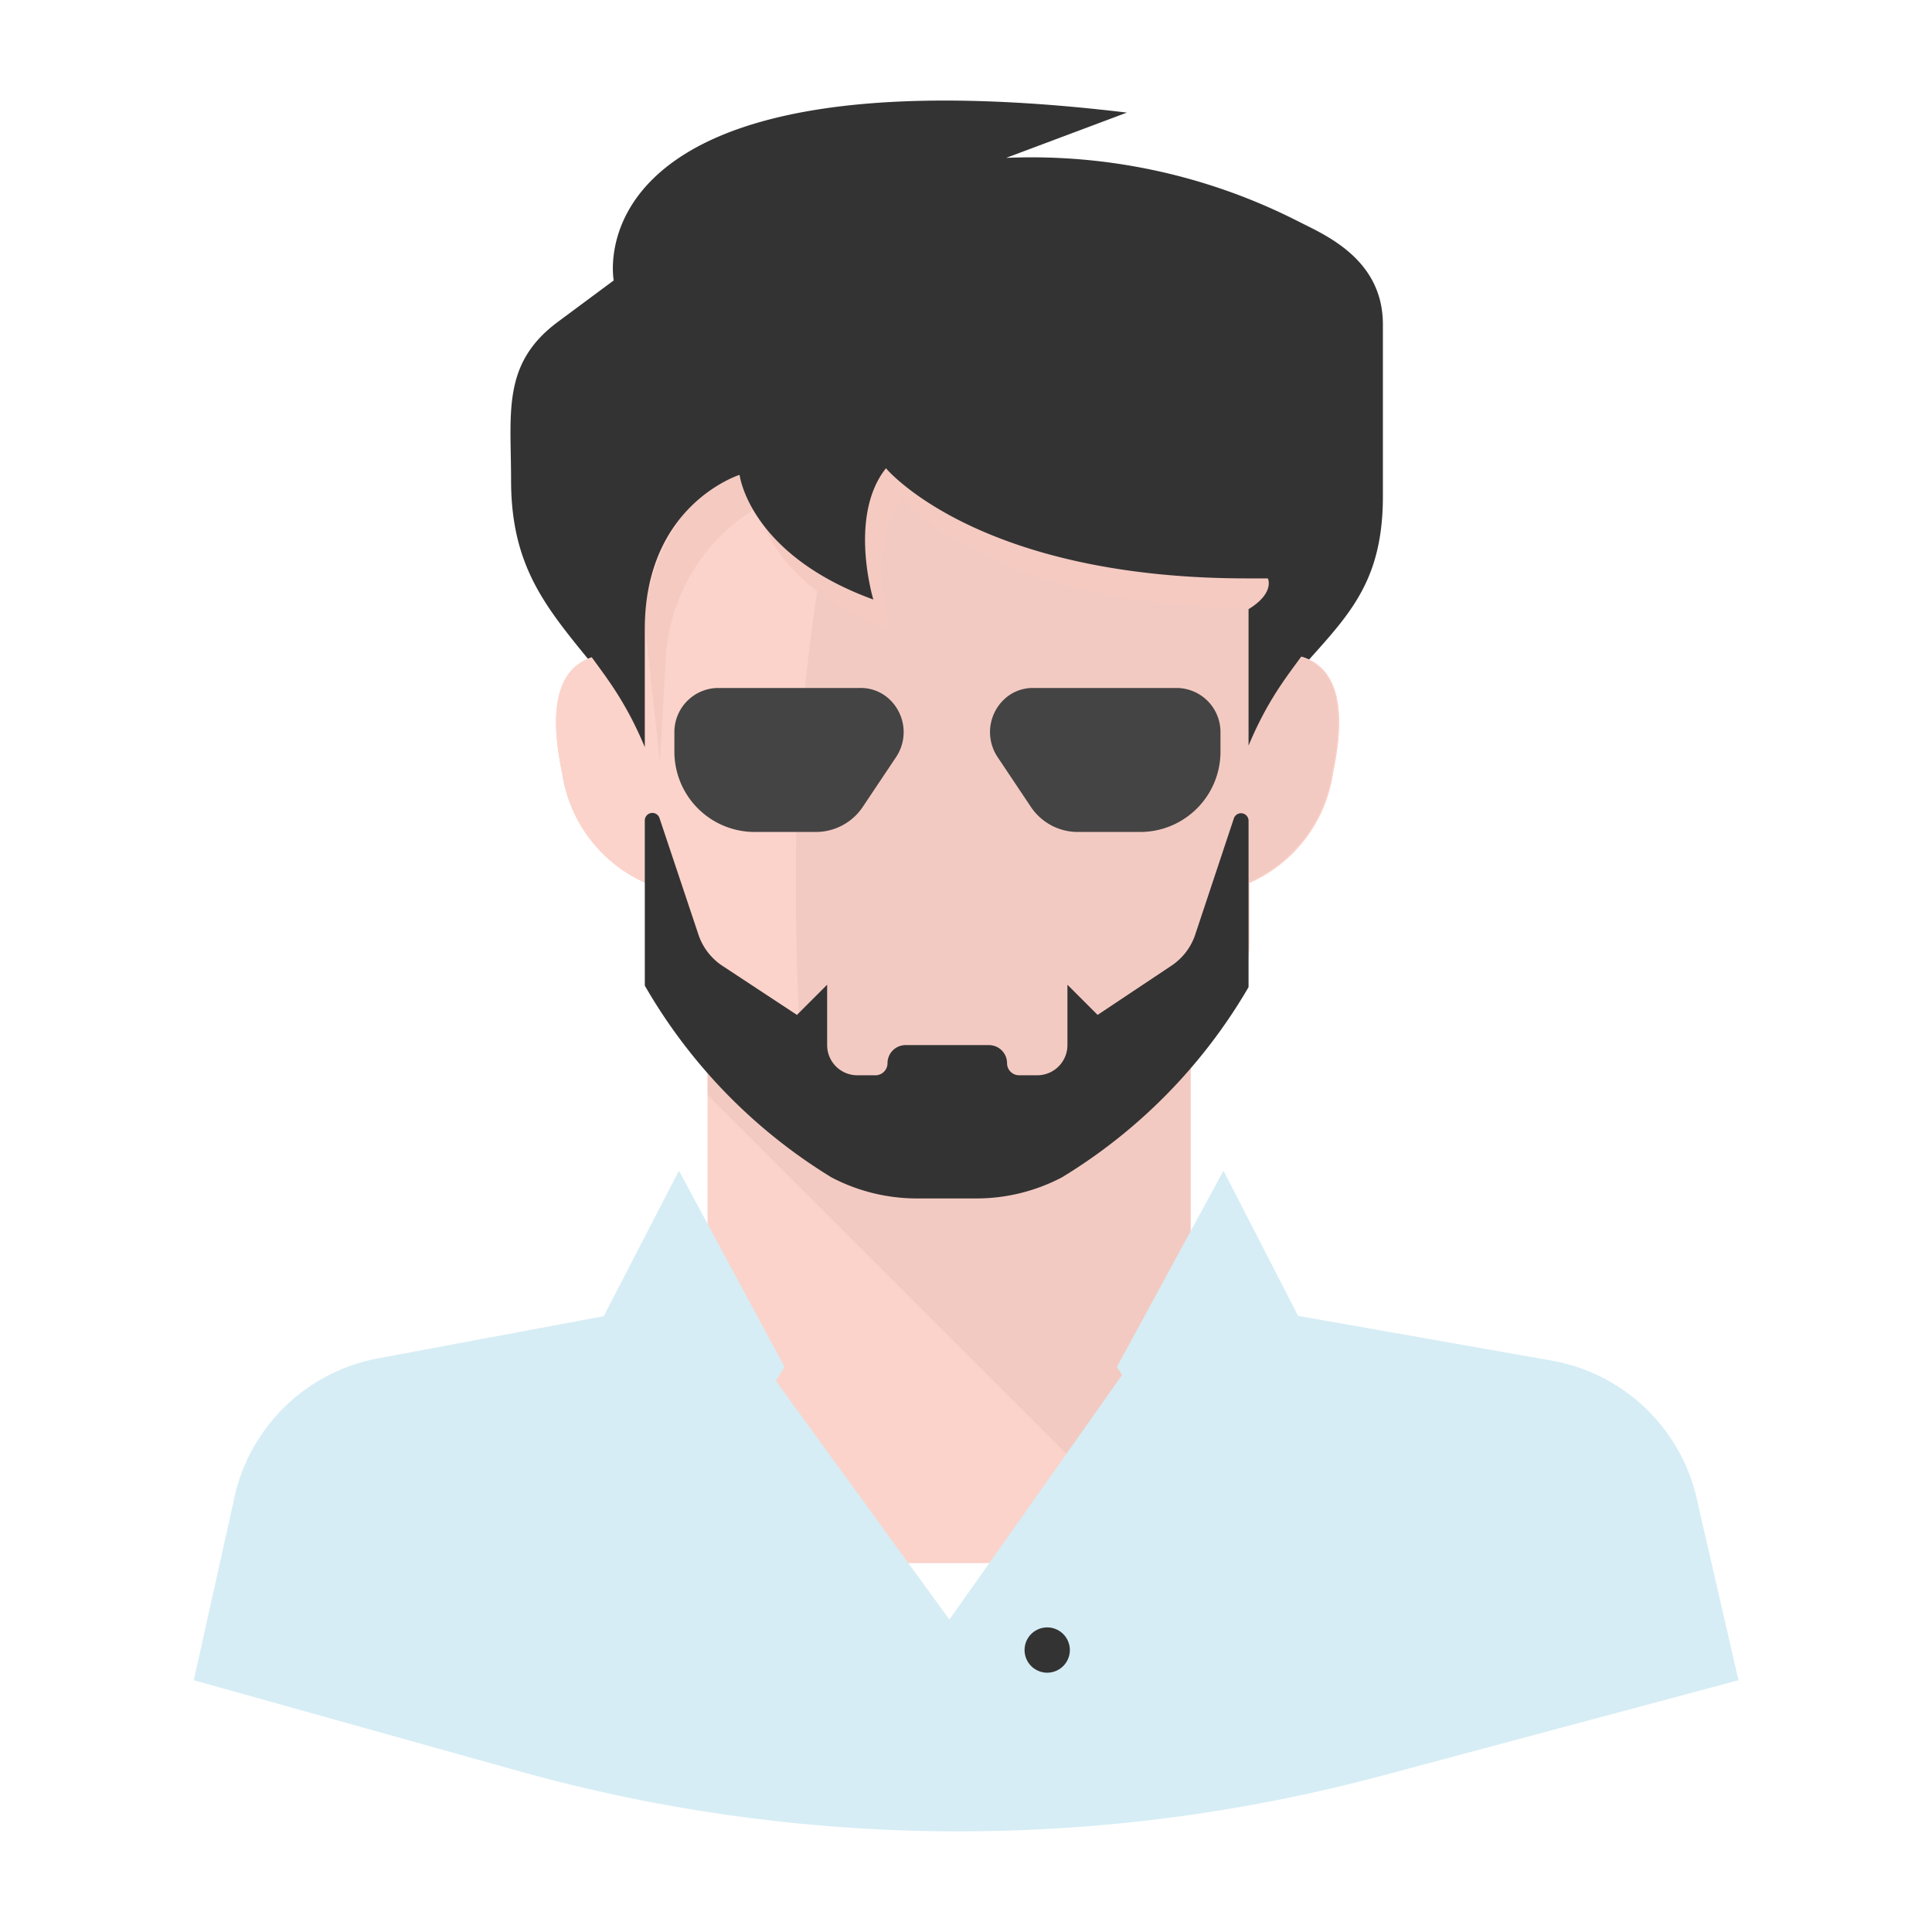 <?xml version="1.0" standalone="no"?><!DOCTYPE svg PUBLIC "-//W3C//DTD SVG 1.1//EN" "http://www.w3.org/Graphics/SVG/1.1/DTD/svg11.dtd"><svg t="1495203705680" class="icon" style="" viewBox="0 0 1024 1024" version="1.1" xmlns="http://www.w3.org/2000/svg" p-id="5165" xmlns:xlink="http://www.w3.org/1999/xlink" width="64" height="64"><defs><style type="text/css"></style></defs><path d="M375.04 539.52h256v288.96h-256z" fill="#FBD3CA" p-id="5166"></path><path d="M375.04 580.32l248 248h8V539.52h-256v40.8z" fill="#F3CAC2" p-id="5167"></path><path d="M900 797.44a96 96 0 0 0-77.76-76.32L688 697.44l-39.52-76.96-56.48 104 2.72 4.32-91.52 129.6-92-126.56 4.64-7.36-56-104L320 697.6 200.16 720a96 96 0 0 0-76.48 76.32l-20.96 94.24 171.68 48a867.68 867.68 0 0 0 458.24 2.56l188.8-50.56z" fill="#D6EDF5" p-id="5168"></path><path d="M555.04 874.56m-12 0a12 12 0 1 0 24 0 12 12 0 1 0-24 0Z" fill="#333333" p-id="5169"></path><path d="M688 117.28a311.52 311.52 0 0 0-154.72-33.6l64-24c-295.68-35.52-272 88.96-272 88.96l-29.76 22.08c-29.6 22.08-24.64 48-24.64 83.84 0 64 36.32 80.8 72.64 137.44v-88.8a65.28 65.28 0 0 1 27.2-57.6l-45.28-16a325.6 325.6 0 0 1 112-5.28c39.04 6.88 64.96 10.56 77.92 12.16-28.32-23.68-41.92-26.72-80-44.8 38.08 5.44 97.6 18.88 130.4 51.2a212.48 212.48 0 0 0 68.96 39.36A426.72 426.72 0 0 1 592 232.32c80 9.76 68.32 54.4 68.32 160 36.32-56.48 72.64-65.12 72.64-129.28v-91.36c-0.16-34.72-31.2-47.36-44.96-54.4z" fill="#333333" p-id="5170"></path><path d="M501.76 634.4a130.72 130.72 0 0 1-53.76-7.36c-53.44-28.16-105.76-90.08-105.76-127.04v-32a75.68 75.68 0 0 1-44.32-58.4c-7.36-34.88-3.68-63.04 28.32-63.04v-48c0-80 48.96-161.12 176-161.12s176 81.6 176 161.12v48c32 0 35.68 28.16 28.32 63.04a75.68 75.68 0 0 1-44.32 58.4v32c0 37.12-52.32 99.04-105.76 127.04a130.72 130.72 0 0 1-54.72 7.36z" fill="#FBD3CA" p-id="5171"></path><path d="M501.76 634.4a130.72 130.72 0 0 1-53.76-7.36c-53.44-28.16-105.76-90.08-105.76-127.04v-32a75.68 75.68 0 0 1-44.32-58.4c-7.36-34.88-3.68-63.04 28.32-63.04v-48c0-80 48.96-161.12 176-161.12s176 81.6 176 161.12v48c32 0 35.68 28.16 28.32 63.04a75.68 75.68 0 0 1-44.32 58.4v32c0 37.12-52.32 99.04-105.76 127.04a130.72 130.72 0 0 1-54.72 7.36z" fill="#FBD3CA" p-id="5172"></path><path d="M677.76 346.56v-48c0-80-48.96-161.12-176-161.12-8.64 0-16 0-24.64 1.12a967.84 967.84 0 0 0-55.2 333.6 1212.96 1212.96 0 0 0 8 144 203.36 203.36 0 0 0 17.6 10.56 130.72 130.72 0 0 0 54.24 7.36 130.72 130.72 0 0 0 54.24-7.36c53.44-28.16 105.76-90.08 105.76-127.04v-32a75.68 75.68 0 0 0 44.32-58.4c7.36-34.56 3.68-62.72-28.32-62.72z" fill="#F3CAC2" p-id="5173"></path><path d="M685.28 301.92v20.48h-17.12c-131.68 0-182.56-49.76-189.28-57.12l-0.8-0.96c-20.16 25.12-6.72 69.12-6.72 69.12-45.12-16-60.96-41.76-66.88-55.68a334.4 334.4 0 0 1-17.6-51.84c-4.48-21.6 64-42.08 64-42.08l189.12 48z" fill="#F5CAC1" p-id="5174"></path><path d="M405.76 234.56s-61.44 30.4-64 96l8 73.44 3.04-53.76a99.36 99.36 0 0 1 52.96-83.68z" fill="#F5CAC1" p-id="5175"></path><path d="M633.28 496a32 32 0 0 1-12.64 16l-38.88 25.92-16-16v32a16 16 0 0 1-16 16h-9.6a6.4 6.4 0 0 1-6.4-6.4 9.6 9.6 0 0 0-9.6-9.6H480a9.6 9.6 0 0 0-9.6 9.6 6.4 6.4 0 0 1-6.4 6.4h-9.6a16 16 0 0 1-16-16v-32l-16 16L383.04 512a32 32 0 0 1-12.64-16l-20.8-62.24a4 4 0 0 0-7.84 1.28v87.36A286.56 286.56 0 0 0 440.64 624a97.44 97.44 0 0 0 45.12 11.2h32a97.44 97.44 0 0 0 45.12-11.2 286.56 286.56 0 0 0 98.88-100.8v-88a4 4 0 0 0-7.84-1.28z" fill="#333333" p-id="5176"></path><path d="M661.76 322.88v72.32c24-57.44 48-48 48-119.36C709.76 157.12 591.2 80 474.72 80a253.92 253.92 0 0 0-85.92 14.88 125.92 125.92 0 0 1 44.64 23.52 34.4 34.4 0 0 1 2.56 4.48h-9.92a135.84 135.84 0 0 0-88 32h37.12s-81.44 20.8-81.44 121.76c0 70.72 24 61.92 48 119.36v-62.56c0-66.08 50.24-81.76 50.24-81.76s4.96 42.08 70.88 66.08c0 0-13.44-44.32 6.72-69.6l0.8 0.96c6.88 7.36 57.92 57.44 190.56 57.44H672s3.84 7.68-10.24 16.32z" fill="#333333" p-id="5177"></path><path d="M577.76 402.24m-16 0a16 16 0 1 0 32 0 16 16 0 1 0-32 0Z" fill="#333333" p-id="5178"></path><path d="M425.76 402.24m-16 0a16 16 0 1 0 32 0 16 16 0 1 0-32 0Z" fill="#333333" p-id="5179"></path><path d="M380.32 364.64h75.52a22.08 22.08 0 0 1 16 6.4 23.84 23.84 0 0 1 3.2 30.08l-17.76 26.56a29.92 29.92 0 0 1-24.96 13.28H400a42.56 42.56 0 0 1-42.56-42.56v-10.4a23.36 23.36 0 0 1 22.88-23.36zM624 364.64h-76.16a22.08 22.08 0 0 0-16 6.4 23.84 23.84 0 0 0-3.2 30.08l17.76 26.56a29.92 29.92 0 0 0 24.96 13.28h32.96a42.56 42.56 0 0 0 42.56-42.56v-10.4A23.36 23.36 0 0 0 624 364.64z" fill="#444444" p-id="5180"></path></svg>